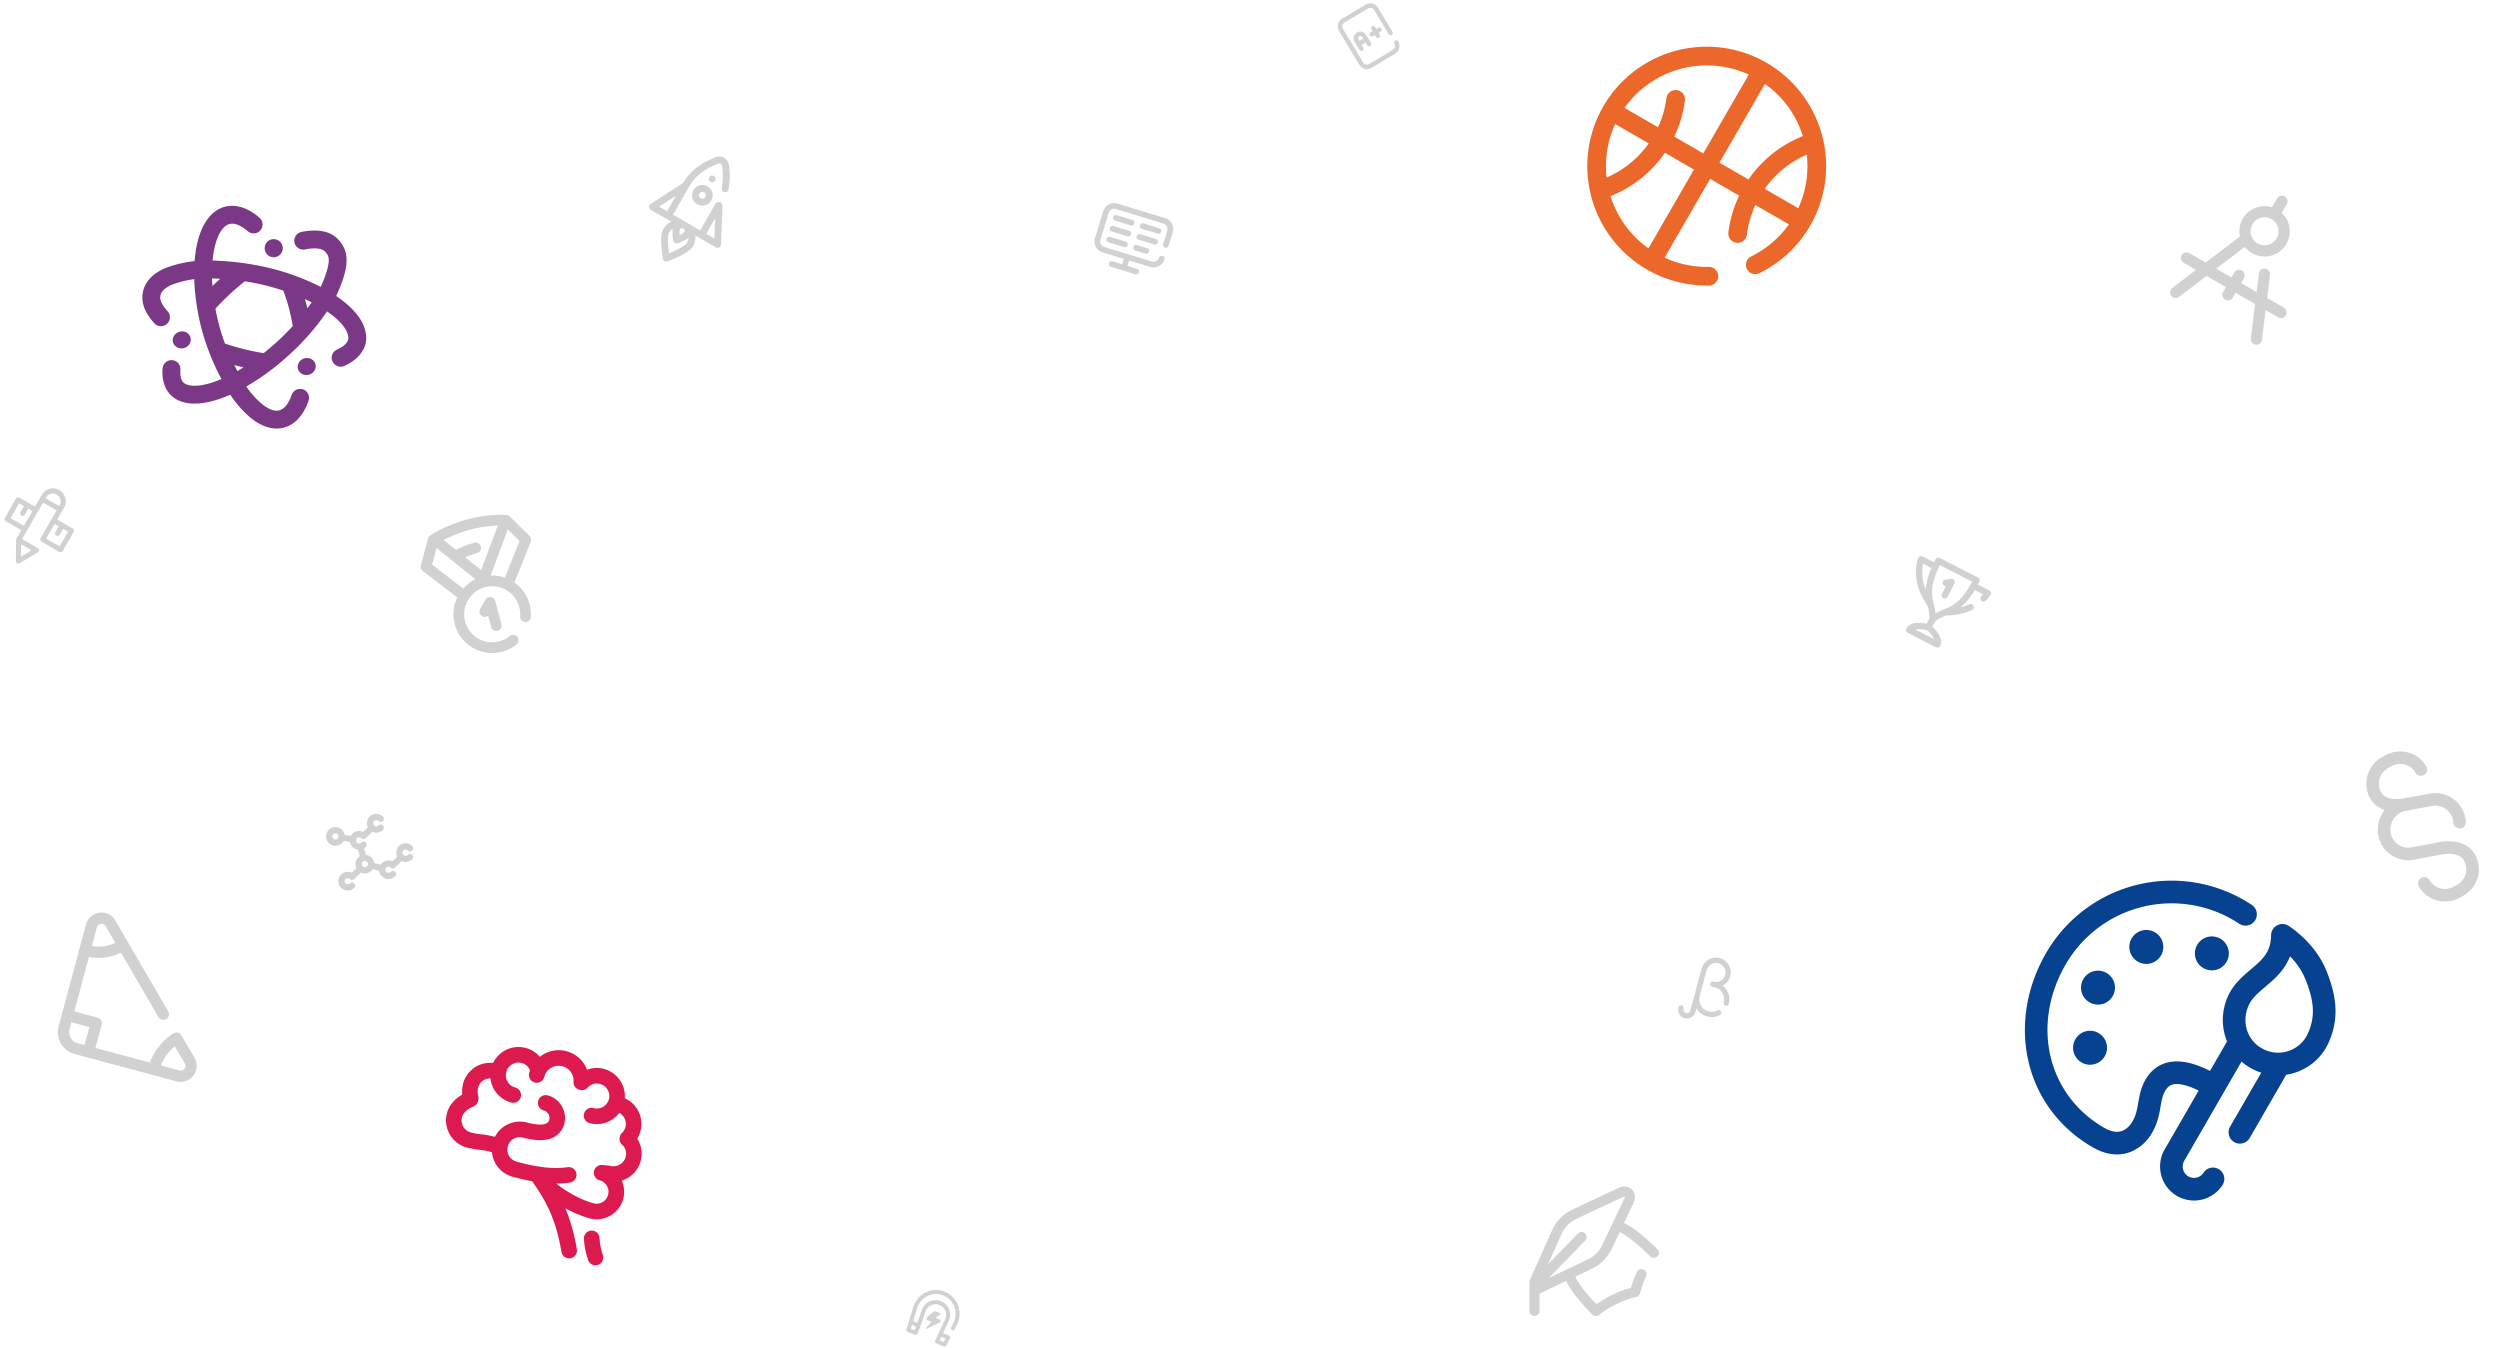 <svg xmlns="http://www.w3.org/2000/svg" width="1767.118" height="952.813" viewBox="0 0 1767.118 952.813">
  <g id="Group_134" data-name="Group 134" transform="translate(-50.945 -4543.314)">
    <g id="_010-beta" data-name="010-beta" transform="matrix(0.966, 0.259, -0.259, 0.966, 1248.026, 5180.605)">
      <g id="Group_95" data-name="Group 95" transform="translate(0)">
        <path id="Path_534" data-name="Path 534" d="M100.248,18.193a10.459,10.459,0,1,0-17.5-7.772L82.7,11.5c0,.026,0,.051,0,.077V41.2a2.5,2.5,0,0,1-5,0,1.852,1.852,0,1,0-3.7,0,6.2,6.2,0,1,0,12.406,0V38.5a12.487,12.487,0,0,0,17.3.287,1.852,1.852,0,1,0-2.52-2.713,8.8,8.8,0,0,1-14.78-6.445V11.611l.045-1.072c0-.026,0-.051,0-.077a6.758,6.758,0,1,1,7.35,6.733l-.668.027a1.852,1.852,0,0,0,.076,3.7q.416,0,.823-.032l1.4-.057A8.805,8.805,0,0,1,104,29.625a1.852,1.852,0,0,0,3.7,0A12.516,12.516,0,0,0,100.248,18.193Z" transform="translate(-64.941 33.807)" fill="#d2d1d1"/>
      </g>
    </g>
    <g id="_009-award" data-name="009-award" transform="matrix(0.891, 0.454, -0.454, 0.891, 1409.97, 4931.588)">
      <g id="Group_94" data-name="Group 94" transform="translate(0)">
        <g id="Group_93" data-name="Group 93">
          <path id="Path_532" data-name="Path 532" d="M56.826,5.2a2.243,2.243,0,0,0-1.641-.714h-9.1q.022-1.1.022-2.243A2.243,2.243,0,0,0,43.864,0H13.589a2.243,2.243,0,0,0-2.243,2.243q0,1.146.022,2.243h-9.1a2.243,2.243,0,0,0-2.237,2.4,27.813,27.813,0,0,0,3.22,9.951,36.893,36.893,0,0,0,6.5,8.838,45.643,45.643,0,0,0,11.65,8.4c2.07,2.451,4.015,4.786,5.083,7.84v3.646a31.423,31.423,0,0,0-4.333,1.532c-5.779,2.575-6.992,5.813-6.992,8.075A2.243,2.243,0,0,0,17.4,57.411H39.827a2.243,2.243,0,0,0,2.243-2.243c0-2.2-1.189-5.382-6.852-8a31.654,31.654,0,0,0-4.249-1.576V41.744c1.053-2.993,2.975-5.258,5.016-7.636A43.591,43.591,0,0,0,50.6,22.388a2.243,2.243,0,0,0-3.526-2.772,34.936,34.936,0,0,1-4.6,4.8A45.545,45.545,0,0,0,45.889,8.97h6.6c-.126.49-.286,1.041-.488,1.644a2.243,2.243,0,1,0,4.254,1.422,22.635,22.635,0,0,0,1.17-5.149A2.243,2.243,0,0,0,56.826,5.2ZM7.331,14.968a27.563,27.563,0,0,1-2.367-6h6.6a45.493,45.493,0,0,0,3.422,15.48A33.025,33.025,0,0,1,7.331,14.968ZM36.156,52.925H21.039a13.468,13.468,0,0,1,2.877-1.709,28.024,28.024,0,0,1,4.8-1.6A21.557,21.557,0,0,1,36.156,52.925Zm.116-26.43a43.519,43.519,0,0,1-3.59,4.576,42.756,42.756,0,0,0-4,5.174,45.3,45.3,0,0,0-3.968-5.194A46.127,46.127,0,0,1,21.181,26.5c-3.495-5.359-5.122-12.023-5.328-22.011H41.6C41.393,14.473,39.766,21.137,36.271,26.5Z" transform="translate(-0.021)" fill="#d2d1d1"/>
          <path id="Path_533" data-name="Path 533" d="M209.383,87.54v6.243a2.243,2.243,0,1,0,4.485,0V83.243a2.243,2.243,0,0,0-3.529-1.837l-3.364,2.355a2.243,2.243,0,0,0,2.407,3.78Z" transform="translate(-182.921 -71.918)" fill="#d2d1d1"/>
        </g>
      </g>
    </g>
    <g id="_055-molecule" data-name="055-molecule" transform="translate(267.204 5145.979) rotate(-45)">
      <g id="Group_103" data-name="Group 103" transform="translate(0)">
        <path id="Path_548" data-name="Path 548" d="M49.812,43.2a6.623,6.623,0,0,0-6.233,4.408H38.964A6.606,6.606,0,0,0,31.3,43.357l-2.437-4.086a6.592,6.592,0,0,0,0-8.232l2.381-4.1a6.605,6.605,0,0,0,1.487.171,2.2,2.2,0,1,0,0-4.408,2.2,2.2,0,1,1,2.2-2.2,2.2,2.2,0,0,0,2.2,2.2c.056,0,.111,0,.165-.008s.11.008.165.008h6.11a6.623,6.623,0,0,0,6.233,4.408,2.2,2.2,0,1,0,0-4.408,2.2,2.2,0,1,1,2.2-2.2,2.2,2.2,0,1,0,4.408,0,6.612,6.612,0,0,0-12.845-2.2H38.964A6.606,6.606,0,0,0,30.9,14.145L28.227,10.4a6.612,6.612,0,1,0-3.585,2.564l2.675,3.745a6.591,6.591,0,0,0,.208,7.857l-2.4,4.134a6.605,6.605,0,0,0-7.663,4.251H12.845a6.612,6.612,0,1,0-6.233,8.816,2.2,2.2,0,0,0,0-4.408,2.2,2.2,0,1,1,2.2-2.2,2.2,2.2,0,0,0,2.2,2.2h6.44a6.606,6.606,0,0,0,7.664,4.251L27.562,45.7A6.607,6.607,0,0,0,32.73,56.424a2.2,2.2,0,0,0,0-4.408,2.2,2.2,0,1,1,2.2-2.2,2.2,2.2,0,0,0,2.2,2.2c.056,0,.111,0,.165-.008s.11.008.165.008h6.11a6.623,6.623,0,0,0,6.233,4.408,2.2,2.2,0,1,0,0-4.408,2.2,2.2,0,1,1,2.2-2.2,2.2,2.2,0,1,0,4.408,0A6.62,6.62,0,0,0,49.812,43.2Zm-27-34.384a2.2,2.2,0,1,1,2.2-2.2A2.207,2.207,0,0,1,22.812,8.816Zm.882,28.543a2.2,2.2,0,1,1,2.2-2.2A2.207,2.207,0,0,1,23.694,37.359Z" transform="translate(0)" fill="#d2d1d1"/>
      </g>
    </g>
    <g id="_054-study" data-name="054-study" transform="matrix(0.966, -0.259, 0.259, 0.966, 50.945, 4898.254)">
      <g id="Group_102" data-name="Group 102" transform="translate(0 0)">
        <path id="Path_547" data-name="Path 547" d="M44.844,31.3l-9-8.963L42.707,15.5A9.077,9.077,0,1,0,29.871,2.659L23.043,9.486,14.037.517a1.772,1.772,0,0,0-2.51.009L.513,11.649a1.772,1.772,0,0,0,.009,2.5l8.947,8.91L4.5,28.026a1.772,1.772,0,0,0-.454.778L.065,43.119A1.772,1.772,0,0,0,2.257,45.3l14.315-4.066a1.772,1.772,0,0,0,.771-2.956L8.317,29.225,29.345,8.2l7.82,7.82-16.1,16.053a1.772,1.772,0,0,0,0,2.512L31.416,44.852a1.772,1.772,0,0,0,1.248.514h.008a1.772,1.772,0,0,0,1.252-.525L44.853,33.8A1.772,1.772,0,0,0,44.844,31.3ZM12.706,38.646l-8.379,2.38L6.673,32.6Zm-.731-18.091-7.7-7.669,8.521-8.6,2.812,2.8-3.491,3.548a1.772,1.772,0,0,0,2.526,2.486l3.476-3.533,2.419,2.409ZM31.851,5.692l.526-.526A5.532,5.532,0,0,1,40.2,12.988l-.529.527Zm.8,35.395-7.822-7.764,8.5-8.481,2.391,2.381-3.4,3.427a1.772,1.772,0,0,0,2.515,2.5l3.4-3.423,2.854,2.842Z" transform="translate(0 -0.001)" fill="#d2d1d1"/>
      </g>
    </g>
    <g id="_041-elearning" data-name="041-elearning" transform="translate(833.147 4684.856) rotate(17)">
      <g id="Group_101" data-name="Group 101" transform="translate(0 0)">
        <g id="Group_100" data-name="Group 100">
          <path id="Path_540" data-name="Path 540" d="M292.632,198.065a2,2,0,0,0-2-2H279a2,2,0,1,0,0,4.008h11.624A2,2,0,0,0,292.632,198.065Z" transform="translate(-249.244 -180.028)" fill="#d2d1d1"/>
          <path id="Path_541" data-name="Path 541" d="M279,276.061a2,2,0,1,0,0,4.008h7.615a2,2,0,1,0,0-4.008Z" transform="translate(-249.244 -252.012)" fill="#d2d1d1"/>
          <path id="Path_542" data-name="Path 542" d="M49.3,56.1a2,2,0,0,0,2-2V44.077a8.025,8.025,0,0,0-8.016-8.016H8.016A8.025,8.025,0,0,0,0,44.077V64.118a8.025,8.025,0,0,0,8.016,8.016H23.648v4H16.634a2,2,0,1,0,0,4.008H34.67a2,2,0,1,0,0-4.008H27.656v-4H43.288A8.025,8.025,0,0,0,51.3,64.118a2,2,0,0,0-4.008,0,4.013,4.013,0,0,1-4.008,4.008H8.016a4.013,4.013,0,0,1-4.008-4.008V44.077a4.013,4.013,0,0,1,4.008-4.008H43.288A4.013,4.013,0,0,1,47.3,44.077V54.1A2,2,0,0,0,49.3,56.1Z" transform="translate(0 -36.061)" fill="#d2d1d1"/>
          <path id="Path_543" data-name="Path 543" d="M92.628,196.061H81a2,2,0,1,0,0,4.008H92.628a2,2,0,1,0,0-4.008Z" transform="translate(-71.084 -180.028)" fill="#d2d1d1"/>
          <path id="Path_544" data-name="Path 544" d="M290.628,116.061H279a2,2,0,1,0,0,4.008h11.624a2,2,0,0,0,0-4.008Z" transform="translate(-249.244 -108.045)" fill="#d2d1d1"/>
          <path id="Path_545" data-name="Path 545" d="M92.628,116.061H81a2,2,0,0,0,0,4.008H92.628a2,2,0,0,0,0-4.008Z" transform="translate(-71.084 -108.045)" fill="#d2d1d1"/>
          <path id="Path_546" data-name="Path 546" d="M92.628,276.061H81a2,2,0,1,0,0,4.008H92.628a2,2,0,1,0,0-4.008Z" transform="translate(-71.084 -252.012)" fill="#d2d1d1"/>
        </g>
      </g>
    </g>
    <g id="_037-exam" data-name="037-exam" transform="translate(994.211 4559.83) rotate(-31)">
      <g id="Group_99" data-name="Group 99" transform="translate(0)">
        <g id="Group_98" data-name="Group 98">
          <path id="Path_537" data-name="Path 537" d="M83.542,27.808a1.58,1.58,0,0,0,1.58-1.58V6.32A6.327,6.327,0,0,0,78.8,0H59.376a6.327,6.327,0,0,0-6.32,6.32V34.128a6.327,6.327,0,0,0,6.32,6.32H78.8a6.327,6.327,0,0,0,6.32-6.32,1.58,1.58,0,0,0-3.16,0,3.164,3.164,0,0,1-3.16,3.16H59.376a3.164,3.164,0,0,1-3.16-3.16V6.32a3.164,3.164,0,0,1,3.16-3.16H78.8a3.164,3.164,0,0,1,3.16,3.16V26.228A1.58,1.58,0,0,0,83.542,27.808Z" transform="translate(-53.056)" fill="#d2d1d1"/>
          <path id="Path_538" data-name="Path 538" d="M130.844,187.035a1.58,1.58,0,0,0,1.58-1.58V178.74a4.74,4.74,0,1,0-9.48,0v6.715a1.58,1.58,0,0,0,3.16,0v-2.291h3.16v2.291A1.58,1.58,0,0,0,130.844,187.035ZM126.1,180V178.74a1.58,1.58,0,0,1,3.16,0V180Z" transform="translate(-117.423 -160.254)" fill="#d2d1d1"/>
          <path id="Path_539" data-name="Path 539" d="M273.684,205.48a1.58,1.58,0,0,0,1.58-1.58v-1.58h1.58a1.58,1.58,0,1,0,0-3.16h-1.58v-1.58a1.58,1.58,0,1,0-3.16,0v1.58h-1.58a1.58,1.58,0,0,0,0,3.16h1.58v1.58A1.58,1.58,0,0,0,273.684,205.48Z" transform="translate(-251.889 -180.516)" fill="#d2d1d1"/>
        </g>
      </g>
    </g>
    <g id="_027-magnet" data-name="027-magnet" transform="translate(703.32 5450.149) rotate(22)">
      <g id="Group_97" data-name="Group 97" transform="translate(0)">
        <g id="Group_96" data-name="Group 96">
          <path id="Path_535" data-name="Path 535" d="M193.121,222.159h-3.265l2.58-4.159h-5l-3.249,5.793a1.414,1.414,0,0,0,1.249,2.1h2.832l-1.895,5.252a.43.43,0,0,0-.043.177c0,.222.191.353.438.353a.7.7,0,0,0,.477-.19l6.656-7.615A1.034,1.034,0,0,0,193.121,222.159Z" transform="translate(-172.377 -202.631)" fill="#d2d1d1"/>
          <path id="Path_536" data-name="Path 536" d="M51.59,11.167a16.7,16.7,0,0,0-32.4,6.94l1.415,16.7a1.41,1.41,0,0,0,1.4,1.291h5.71a1.41,1.41,0,0,0,1.409-1.474L28.388,18.2q0-.028,0-.055a7.472,7.472,0,1,1,14.89,0c0,.016,0,.033,0,.049l-.813,16.426a1.41,1.41,0,0,0,1.408,1.48h5.781a1.41,1.41,0,0,0,1.4-1.291l.478-5.64a1.41,1.41,0,0,0-1.4-1.529h-4.5l.459-9.283a10.292,10.292,0,1,0-20.514,0l.42,9.286H22.829L22,17.869a13.878,13.878,0,1,1,27.656,0l-.328,3.866a1.41,1.41,0,0,0,2.81.238l.328-3.866A16.572,16.572,0,0,0,51.59,11.167Zm-6.1,19.289h3.1l-.239,2.82h-3Zm-19.368,0,.127,2.82h-2.94l-.239-2.82Z" transform="translate(-19.13 0)" fill="#d2d1d1"/>
        </g>
      </g>
    </g>
    <g id="_057-mortarboard" data-name="057-mortarboard" transform="translate(1132 5382)">
      <g id="Group_92" data-name="Group 92" transform="translate(0 0)">
        <path id="Path_531" data-name="Path 531" d="M90.533,44.352C75.719,29.538,67.615,26.118,67.277,25.98l-.387-.2,6.694-14.069c1.689-3.569,1.275-7.249-1.08-9.6s-6.035-2.769-9.6-1.084L30.068,16.473A29.322,29.322,0,0,0,16.52,30.021l-.032.069L.358,66.134a3.576,3.576,0,0,0-.312,1.461V87.975a3.576,3.576,0,0,0,7.151,0V75.7l18.855-8.966.125.311c.138.346,3.558,8.637,18.383,23.462a3.575,3.575,0,0,0,4.848.193A69.386,69.386,0,0,1,75.59,78.027a3.575,3.575,0,0,0,2.645-2.645A66.418,66.418,0,0,1,82.5,63.347,3.576,3.576,0,0,0,75.986,60.4a77.058,77.058,0,0,0-4.161,11.209,78.114,78.114,0,0,0-24.4,11.606C35.962,71.338,32.969,64.731,32.812,64.374l-.266-.731,11.925-5.67A29.316,29.316,0,0,0,58.016,44.431l5.812-12.214.738.38-.027-.011c.072.031,7.361,3.247,20.937,16.823a3.576,3.576,0,0,0,5.057-5.057ZM51.556,41.366A21.956,21.956,0,0,1,41.407,51.512L13.716,64.679,39.436,38.267a3.576,3.576,0,1,0-5.123-4.989L13.189,54.969,23,33.047A21.949,21.949,0,0,1,33.119,22.94L65.958,7.493a2.387,2.387,0,0,1,1.48-.318,2.375,2.375,0,0,1-.315,1.473Z" transform="translate(-0.046 0)" fill="#d2d1d1"/>
      </g>
    </g>
    <g id="_050-trigonometry" data-name="050-trigonometry" transform="matrix(0.966, 0.259, -0.259, 0.966, 114.658, 5185.777)">
      <g id="Group_91" data-name="Group 91" transform="translate(0 0)">
        <path id="Path_530" data-name="Path 530" d="M98.529,82.482l-.031-.031L85.356,69.595a3.979,3.979,0,0,0-5.683.12,40.655,40.655,0,0,0-10.7,24.214H29.05V76.817a3.979,3.979,0,0,0-3.979-3.979H7.959V33a35.2,35.2,0,0,0,21.094-8.83L66.436,61.334a3.979,3.979,0,1,0,5.611-5.644L19.4,3.358A11.191,11.191,0,0,0,7.017.894,11.192,11.192,0,0,0,0,11.4V85.969a15.936,15.936,0,0,0,15.918,15.918H90.491a11.367,11.367,0,0,0,8.038-19.4ZM7.959,11.4a3.408,3.408,0,0,1,5.827-2.4l9.61,9.553A27.266,27.266,0,0,1,7.959,25.021V11.4ZM21.091,93.928H15.918a7.968,7.968,0,0,1-7.959-7.959V80.8H21.091V93.928Zm72.549-2.1a3.343,3.343,0,0,1-3.149,2.1H76.964a32.877,32.877,0,0,1,5.922-15.615l10.028,9.81A3.343,3.343,0,0,1,93.64,91.824Z" transform="translate(0 0)" fill="#d2d1d1"/>
      </g>
    </g>
    <g id="_048-drafting" data-name="048-drafting" transform="translate(1629.226 4660.998) rotate(30)">
      <g id="Group_90" data-name="Group 90" transform="translate(0)">
        <path id="Path_529" data-name="Path 529" d="M122.076,68.418h-13.6l-6.409-15.182a3.955,3.955,0,1,0-7.287,3.076l5.111,12.106H87.273V64.464a3.955,3.955,0,0,0-7.91,0v3.955H66.9L76.706,45A17.8,17.8,0,1,0,87.273,11.122V3.955a3.955,3.955,0,0,0-7.91,0v7.167a17.786,17.786,0,0,0-9.287,29.229L58.325,68.418H44.957a3.955,3.955,0,0,0,0,7.91H55.013L46.877,95.761a3.955,3.955,0,1,0,7.3,3.055l9.415-22.488H79.364v3.955a3.955,3.955,0,0,0,7.91,0V76.328h15.958l9.5,22.5a3.955,3.955,0,1,0,7.286-3.076l-8.2-19.422h10.259a3.955,3.955,0,1,0,0-7.91ZM83.319,18.588a9.887,9.887,0,1,1-9.887,9.887A9.9,9.9,0,0,1,83.319,18.588Z" transform="translate(-41.002)" fill="#d2d1d1"/>
      </g>
    </g>
    <g id="_020-rocket" data-name="020-rocket" transform="matrix(0.966, -0.259, 0.259, 0.966, 503.999, 4668.538)">
      <g id="Group_84" data-name="Group 84" transform="translate(0.001 0)">
        <g id="Group_83" data-name="Group 83" transform="translate(0 0)">
          <path id="Path_520" data-name="Path 520" d="M259.086,136.167a7.307,7.307,0,1,0,10.334,0A7.316,7.316,0,0,0,259.086,136.167Zm6.889,6.889a2.435,2.435,0,1,1,0-3.445A2.438,2.438,0,0,1,265.976,143.056Z" transform="translate(-225.656 -117.707)" fill="#d2d1d1"/>
          <path id="Path_521" data-name="Path 521" d="M60.359,2.094A6.907,6.907,0,0,0,54.7.035,54.735,54.735,0,0,0,42.224,2.757a36.936,36.936,0,0,0-13.75,8.282l-.024.024-.494.5-26.269,8.5A2.436,2.436,0,0,0,.715,24.1L12.6,35.982A12.1,12.1,0,0,0,5.79,39.407c-1.957,1.957-3.466,5.914-4.615,12.1C.378,55.8.062,59.561.049,59.719a2.436,2.436,0,0,0,2.427,2.636c.067,0,.134,0,.2-.008.158-.013,3.92-.329,8.215-1.127,6.183-1.149,10.14-2.658,12.1-4.615a12.1,12.1,0,0,0,3.427-6.826L38.291,61.643a2.436,2.436,0,0,0,4.05-1.007L50.435,34.33a2.436,2.436,0,0,0-1.612-3.044c-.041-.013-.082-.021-.123-.031a2.435,2.435,0,0,0-2.691.525L30.744,47.217,15.021,31.51l15.8-15.917a2.425,2.425,0,0,0,.422-.425l.656-.661c7.22-7.066,17.691-9.063,23.292-9.624a2.042,2.042,0,0,1,1.688.616,2.141,2.141,0,0,1,.592,1.769,47.978,47.978,0,0,1-4.256,14.921,2.436,2.436,0,1,0,4.373,2.146A52.888,52.888,0,0,0,62.3,7.865,6.988,6.988,0,0,0,60.359,2.094ZM43.079,41.671,38.873,55.339,34.19,50.66ZM16.9,42.844a1.877,1.877,0,0,1,2.333-.245l.568.567a1.877,1.877,0,0,1-.243,2.333,11.422,11.422,0,0,1-3.8,1.125A11.373,11.373,0,0,1,16.9,42.844Zm0,8.523a17.715,17.715,0,0,0,4.49-1.314,7.243,7.243,0,0,1-1.84,3.108C17.7,55,10.833,56.476,5.213,57.182c.707-5.62,2.181-12.489,4.022-14.33a7.25,7.25,0,0,1,3.106-1.843,17.814,17.814,0,0,0-1.329,4.459c-.372,1.967-.523,3.7-.529,3.77a2.436,2.436,0,0,0,2.427,2.644c.064,0,.128,0,.193-.008S14.916,51.728,16.894,51.366Zm-5.319-23.3-4.6-4.595L20.469,19.1Z" transform="translate(-0.001 0)" fill="#d2d1d1"/>
          <circle id="Ellipse_24" data-name="Ellipse 24" cx="2.374" cy="2.374" r="2.374" transform="translate(45.905 11.872)" fill="#d2d1d1"/>
        </g>
      </g>
    </g>
    <g id="_014-medal" data-name="014-medal" transform="matrix(0.966, -0.259, 0.259, 0.966, 300.966, 4931.98)">
      <g id="Group_80" data-name="Group 80" transform="translate(42.499)">
        <g id="Group_79" data-name="Group 79" transform="translate(0)">
          <path id="Path_516" data-name="Path 516" d="M122.615,22.613,112.686,5.821a3.776,3.776,0,0,0-1.892-1.6C110.348,4.047,99.669,0,83.1,0,66.577,0,55.293,4.021,54.82,4.192a3.776,3.776,0,0,0-1.981,1.657L43.008,22.816a3.777,3.777,0,0,0,.27,4.191L61.994,51.438A27.383,27.383,0,0,0,93.9,94.317a3.777,3.777,0,1,0-3.086-6.9,19.8,19.8,0,1,1,10.651-11.607,3.777,3.777,0,1,0,7.137,2.476,27.382,27.382,0,0,0-4.868-26.526L122.39,26.8A3.777,3.777,0,0,0,122.615,22.613ZM67.681,46.441,50.811,24.418,56.89,13.926,77.747,42.381A27.227,27.227,0,0,0,67.681,46.441ZM74.7,25.448a60.5,60.5,0,0,1,8.968-.708,3.777,3.777,0,1,0,0-7.554A65.933,65.933,0,0,0,71.17,18.4a3.76,3.76,0,0,0-1.251.52l-6.744-9.2A91.931,91.931,0,0,1,83.1,7.554a86.489,86.489,0,0,1,19.763,2.218l-19.575,27.4Zm23.41,21.22a27.248,27.248,0,0,0-9.407-4.083L108.92,14.294l5.911,10Z" transform="translate(-42.499)" fill="#d2d1d1"/>
          <path id="Path_517" data-name="Path 517" d="M220.565,326.552a3.777,3.777,0,0,0,3.777-3.777v-17a3.777,3.777,0,0,0-6.448-2.671l-5.288,5.288a3.778,3.778,0,0,0,4.182,6.134v8.246A3.777,3.777,0,0,0,220.565,326.552Z" transform="translate(-179.583 -244.966)" fill="#d2d1d1"/>
        </g>
      </g>
    </g>
    <g id="_007-paragraph" data-name="007-paragraph" transform="translate(1606.877 5152.297) rotate(-30)">
      <g id="Group_77" data-name="Group 77" transform="translate(116.421)">
        <path id="Path_514" data-name="Path 514" d="M177.142,52.549a22.084,22.084,0,0,0-11.533-12.727,4.441,4.441,0,0,0-.416-.173l-16.458-5.884q-.13-.047-.263-.085l-.28-.083a22.692,22.692,0,0,0-3.148-1.131c-4.227-1.758-10.44-5.351-10.44-11.278A12.5,12.5,0,0,1,147.243,8.869h2.328c7.273,0,12.971,5.454,12.971,12.416a4.434,4.434,0,1,0,8.869,0,20.872,20.872,0,0,0-6.456-15.156A22.032,22.032,0,0,0,149.571,0h-2.328a21.373,21.373,0,0,0-21.507,21.188,17.747,17.747,0,0,0,4.818,12.057,22.287,22.287,0,0,0-11.849,10.84,21.376,21.376,0,0,0-1.11,16.59A22.084,22.084,0,0,0,129.128,73.4a4.456,4.456,0,0,0,.434.179L147.1,79.763c.081.029.162.055.245.078,2.316.668,13.868,4.411,13.868,12.492a12.5,12.5,0,0,1-12.638,12.319h-2.328c-7.273,0-12.971-5.454-12.971-12.416a4.434,4.434,0,0,0-8.869,0,20.872,20.872,0,0,0,6.456,15.156,22.035,22.035,0,0,0,15.383,6.128h2.328A21.373,21.373,0,0,0,170.08,92.333c0-5.479-2.528-10.473-7.312-14.443a36.5,36.5,0,0,0-12.839-6.534L132.747,65.3a13.258,13.258,0,0,1-6.771-7.525,12.573,12.573,0,0,1,.677-9.755,13.752,13.752,0,0,1,15.5-7.14q1.423.567,2.913,1.035a4.426,4.426,0,0,0,.913.284l16,5.72a13.258,13.258,0,0,1,6.779,7.53,12.573,12.573,0,0,1-.677,9.755,4.434,4.434,0,1,0,7.948,3.935A21.374,21.374,0,0,0,177.142,52.549Z" transform="translate(-116.421)" fill="#d2d1d1"/>
      </g>
    </g>
    <g id="Group_89" data-name="Group 89" transform="translate(1226.433 4545.436) rotate(30)">
      <path id="Path_528" data-name="Path 528" d="M144.088,24.721A84.4,84.4,0,0,0,24.721,144.088a84.437,84.437,0,0,0,103.357,12.557,6.594,6.594,0,0,0-6.833-11.28A70.973,70.973,0,0,1,91,155.314V91h23.694a83.622,83.622,0,0,0,6.4,26.311,6.594,6.594,0,0,0,12.143-5.145A70.5,70.5,0,0,1,127.929,91h27.382a71.11,71.11,0,0,1-11.767,32.933,6.594,6.594,0,1,0,10.963,7.33A84.2,84.2,0,0,0,144.088,24.721ZM13.5,91H40.874A71.253,71.253,0,0,1,27.2,126.782,70.823,70.823,0,0,1,13.5,91ZM77.81,155.313a70.97,70.97,0,0,1-41.636-18.56A84.438,84.438,0,0,0,54.108,91h23.7Zm0-77.5H54.116a83.645,83.645,0,0,0-6.251-25.954A6.594,6.594,0,0,0,35.7,56.946,70.511,70.511,0,0,1,40.88,77.81H13.5A71.335,71.335,0,0,1,77.81,13.5Zm36.89,0H91V13.5a70.97,70.97,0,0,1,41.634,18.558A84.339,84.339,0,0,0,114.7,77.81Zm13.233,0A71.155,71.155,0,0,1,141.606,42.03,70.825,70.825,0,0,1,155.313,77.81Z" fill="#ec672a"/>
    </g>
    <g id="_026-art" data-name="026-art" transform="translate(1548.407 5128.308) rotate(30)">
      <g id="Group_86" data-name="Group 86" transform="translate(0 0.011)">
        <g id="Group_85" data-name="Group 85">
          <path id="Path_522" data-name="Path 522" d="M204.585,57.159c-2.209-20.642-13.819-32.615-26.037-42.479C161.374.816,139.55.04,138.63.014a8,8,0,0,0-7.186,11.945c5.973,10.528,3.193,18.262-.328,28.054-2.669,7.422-5.694,15.835-4.392,25.635A40.326,40.326,0,0,0,141.461,92.1c.178.142.361.274.541.412V116.6c-10.9.637-19.179,2.886-25.171,6.825-7.346,4.831-11.23,12.225-11.23,21.385,0,6.526,1.963,11.855,3.7,16.556,1.666,4.523,3.105,8.43,3.105,13.445,0,2.186-.38,6.324-2.924,9.473-2.427,3-6.556,4.527-12.277,4.527-46.292,0-81.2-37.144-81.2-86.4a86.5,86.5,0,0,1,86.4-86.4c1.829,0,3.68.058,5.5.172a8,8,0,0,0,1-15.969c-2.153-.135-4.341-.2-6.5-.2A102.4,102.4,0,0,0,0,102.412c0,27.58,9.65,53.214,27.174,72.18,18.005,19.488,42.875,30.221,70.028,30.221,13.443,0,20.865-5.7,24.724-10.474a31.041,31.041,0,0,0,6.476-19.526c0-7.868-2.174-13.769-4.091-18.975-1.513-4.108-2.709-7.352-2.709-11.025,0-3.816,1.165-6.138,4.021-8.016,2.485-1.634,7.272-3.523,16.38-4.161v47.2a24.127,24.127,0,0,0,22.824,24.941q.626.032,1.247.032a23.979,23.979,0,0,0,23.918-22.76,8,8,0,1,0-15.98-.813,7.978,7.978,0,0,1-13.888,4.941,8.035,8.035,0,0,1-2.133-5.752l.01-.2V99.736a39.219,39.219,0,0,0,7.535.734,40.269,40.269,0,0,0,4.265-.227,39.761,39.761,0,0,0,4.2-.676v44.046a8,8,0,1,0,16,0V92a39.471,39.471,0,0,0,6.12-6.086A38.881,38.881,0,0,0,204.585,57.159Zm-20.912,18.7a22.989,22.989,0,0,1-15.561,8.472,22.727,22.727,0,0,1-16.682-4.751,24.407,24.407,0,0,1-8.846-16.042c-.789-5.941,1.239-11.582,3.588-18.114,2.761-7.676,6-16.676,4.3-27.247A50.662,50.662,0,0,1,168.5,27.13c11.341,9.157,18.673,17.659,20.179,31.733A22.987,22.987,0,0,1,183.673,75.86Z" transform="translate(0 -0.011)" fill="#064290"/>
          <path id="Path_523" data-name="Path 523" d="M223.99,92.007a12,12,0,1,0,12-12A12.014,12.014,0,0,0,223.99,92.007Z" transform="translate(-134.389 -48.007)" fill="#064290"/>
          <path id="Path_524" data-name="Path 524" d="M138.486,148.495a12.02,12.02,0,0,0,0-16.979h0a12,12,0,1,0,0,16.979Z" transform="translate(-70.795 -76.805)" fill="#064290"/>
          <path id="Path_525" data-name="Path 525" d="M80,245a12,12,0,1,0,12-12A12.014,12.014,0,0,0,80,245Z" transform="translate(-47.996 -139.8)" fill="#064290"/>
          <path id="Path_526" data-name="Path 526" d="M133,356A12,12,0,1,0,124.51,335.5h0A12,12,0,0,0,133,356Z" transform="translate(-72.594 -199.194)" fill="#064290"/>
        </g>
      </g>
    </g>
    <g id="_039-physics" data-name="039-physics" transform="matrix(0.966, -0.259, 0.259, 0.966, 138.507, 4708.607)">
      <g id="Group_88" data-name="Group 88" transform="translate(0)">
        <g id="Group_87" data-name="Group 87">
          <circle id="Ellipse_25" data-name="Ellipse 25" cx="6.416" cy="6.416" r="6.416" transform="translate(93.243 30.796)" fill="#7b3886"/>
          <ellipse id="Ellipse_26" data-name="Ellipse 26" cx="6.416" cy="5.988" rx="6.416" ry="5.988" transform="translate(94.098 118.05)" fill="#7b3886"/>
          <path id="Path_527" data-name="Path 527" d="M167.194,43.919c-2.416-5.258-8.565-11.731-24.144-12.709a6.311,6.311,0,0,0-.791,12.6c7.195.452,12.1,2.413,13.466,5.382a8.951,8.951,0,0,1,1.134,4.206c-.157,3.972-3.759,10.3-10.72,18.847a167.21,167.21,0,0,0-33.653-23.432A200.333,200.333,0,0,0,77.147,34.454q.734-1.973,1.535-3.836c4.85-11.269,11.07-18,16.641-18,4.614,0,8.665,4.51,11.251,8.294a6.311,6.311,0,0,0,10.421-7.122C109.2,2.393,100.909,0,95.323,0,84.228,0,74.2,9.1,67.088,25.628q-1.224,2.842-2.305,5.905a82.536,82.536,0,0,0-21.767-.487l-.123.018c-11.359,1.814-16.463,7.26-18.744,11.509a19.573,19.573,0,0,0-2.349,9.1c-.058,4.524,1.331,9.561,4.128,14.97a6.311,6.311,0,0,0,11.212-5.8c-1.809-3.5-2.75-6.616-2.719-9.012a6.976,6.976,0,0,1,.849-3.287c1.675-3.12,6.087-4.442,9.528-5a71.459,71.459,0,0,1,16.419.241,163.046,163.046,0,0,0-4.076,37,169.98,169.98,0,0,0,4.357,36.2q-1.96.276-3.857.457c-11.821,1.114-20.6-.969-22.907-5.438a7.058,7.058,0,0,1-.629-3.189,15.347,15.347,0,0,1,1.079-5.586,6.311,6.311,0,0,0-11.792-4.5,27.881,27.881,0,0,0-1.908,10.191,19.254,19.254,0,0,0,2.036,8.876C27.76,126,37.608,130.36,51.6,130.36q3.446,0,7.222-.355,2.87-.271,5.865-.739a72.928,72.928,0,0,0,9.5,19.282C81.845,159.3,89.9,161.561,95.323,161.561c5.586,0,13.88-2.393,21.672-13.794a6.311,6.311,0,1,0-10.421-7.122c-2.586,3.784-6.637,8.294-11.251,8.294-4.444,0-8.366-4.216-10.874-7.753-.039-.055-.078-.108-.118-.162a58.432,58.432,0,0,1-7.206-14.4,174.029,174.029,0,0,0,34.821-13.66,172.346,172.346,0,0,0,33.214-22.117,6.306,6.306,0,0,0,.756-.786c6.454,7.537,10.059,14.578,9.993,19.666a7.487,7.487,0,0,1-.532,3.287c-1.689,3.146-6.16,4.464-9.614,5.015a6.312,6.312,0,0,0,.987,12.544,6.375,6.375,0,0,0,1-.08c11.36-1.813,16.464-7.26,18.745-11.51a19.3,19.3,0,0,0,2.032-9.1c.109-8.471-4.546-18.3-13.5-28.584,9.776-11.788,14.155-20.175,14.441-27.415A20.9,20.9,0,0,0,167.194,43.919ZM73.524,46.546c1.736.543,3.562,1.13,5.458,1.764l-.34.174q-3.169,1.637-6.257,3.38Q72.9,49.151,73.524,46.546Zm.339,67.9q-.49-2.237-.967-4.626,2.6,1.5,5.263,2.935c.19.1.381.2.571.3Q76.273,113.808,73.863,114.444Zm46.054-20.6c-4.38,2.791-8.993,5.447-13.764,7.911-3.7,1.911-7.414,3.67-11.105,5.267-3.649-1.648-7.319-3.455-10.919-5.387-4.746-2.547-9.353-5.3-13.712-8.175-.408-4.1-.654-8.348-.654-12.677,0-4.382.171-8.7.5-12.918,4.5-2.887,9.262-5.631,14.17-8.165,3.6-1.857,7.253-3.592,10.9-5.17,3.678,1.6,7.434,3.387,11.187,5.4,4.655,2.5,9.153,5.185,13.419,8,.348,4.1.631,8.434.631,12.853C120.566,85.274,120.273,89.677,119.918,93.841ZM136.9,81.3c-1.216,1.051-2.477,2.095-3.772,3.13.035-1.205.058-2.421.058-3.653,0-1.046-.018-2.079-.044-3.105q2.065,1.712,3.988,3.448C137.056,81.184,136.977,81.239,136.9,81.3Z" transform="translate(-21.483)" fill="#7b3886"/>
          <ellipse id="Ellipse_27" data-name="Ellipse 27" cx="6.416" cy="5.988" rx="6.416" ry="5.988" transform="translate(13.687 76.989)" fill="#7b3886"/>
        </g>
      </g>
    </g>
    <g id="_019-brain" data-name="019-brain" transform="matrix(0.966, 0.259, -0.259, 0.966, 383.491, 5268.155)">
      <g id="Group_82" data-name="Group 82" transform="translate(0.003)">
        <g id="Group_81" data-name="Group 81">
          <path id="Path_518" data-name="Path 518" d="M432.729,430.758a5.508,5.508,0,0,0-10.45,3.483,55.991,55.991,0,0,0,6.819,13.876,5.508,5.508,0,1,0,8.93-6.45A45.694,45.694,0,0,1,432.729,430.758Z" transform="translate(-305.782 -309.402)" fill="#dd1a50"/>
          <path id="Path_519" data-name="Path 519" d="M141,61.411a19.686,19.686,0,0,0-6.432-14.656,19.858,19.858,0,0,0-15.891-25.31A19.943,19.943,0,0,0,99.07,5.232,19.473,19.473,0,0,0,87.693,8.894a21.415,21.415,0,0,0-34.624-.168A19.472,19.472,0,0,0,41.934,5.232,19.943,19.943,0,0,0,22.326,21.446,19.858,19.858,0,0,0,5.6,41.03a23.924,23.924,0,0,0,1.457,7.681C2.532,53.17,0,58.636,0,64.165A19.85,19.85,0,0,0,19.831,83.993a61.044,61.044,0,0,0,9.179-.768,45.163,45.163,0,0,1,8.852-.612A19.861,19.861,0,0,0,56.457,95.56c4.389,0,9.25-.1,14.3-.525a5.534,5.534,0,0,0,.544.553c10.458,9.081,21.271,18.471,32.206,42.208a5.508,5.508,0,1,0,10-4.609,133.179,133.179,0,0,0-15.192-25.748,78.132,78.132,0,0,0,18.313,2.441,19.437,19.437,0,0,0,19.415-19.415,19.24,19.24,0,0,0-4.381-12.234A19.831,19.831,0,0,0,141,61.411Zm-19.828,8.812a5.5,5.5,0,0,0-.957.084l-4.682.826a5.508,5.508,0,0,0,.957,10.932,8.4,8.4,0,1,1,.138,16.8c-8.917,0-20.05-2.654-29.057-6.645a63.721,63.721,0,0,0,9.115-3.188,5.508,5.508,0,0,0-4.452-10.076c-11.21,4.953-25.008,5.589-35.777,5.589a8.812,8.812,0,1,1,0-17.625c7.711,0,13.555-1.21,17.866-3.7a14.69,14.69,0,0,0,7.746-13.1A16.542,16.542,0,0,0,65.545,33.6a5.508,5.508,0,1,0,0,11.016,5.514,5.514,0,0,1,5.508,5.508c0,5.032-9.145,5.783-14.6,5.783A19.86,19.86,0,0,0,37.071,71.578a57.669,57.669,0,0,0-9.6.74,50.423,50.423,0,0,1-7.635.66,8.822,8.822,0,0,1-8.812-8.812c0-4.546,4.061-8.051,5.807-9.347a5.508,5.508,0,0,0,2.216-4.727L19,49.266a5.506,5.506,0,0,0-.8-2.562,13.3,13.3,0,0,1-1.586-5.674,8.827,8.827,0,0,1,6.715-8.558,19.972,19.972,0,0,0,18.6,12.692,5.508,5.508,0,1,0,0-11.016A8.882,8.882,0,0,1,33,25.335c0-.047-.006-.091-.007-.138S33,25.106,33,25.06a8.882,8.882,0,0,1,8.93-8.812,8.463,8.463,0,0,1,6.943,3.578c-.051.611-.084,1.226-.084,1.85a5.508,5.508,0,1,0,11.016,0,10.51,10.51,0,0,1,20.831-2.127,5.507,5.507,0,0,0,5.326,4.4l.486.006a5.531,5.531,0,0,0,4.957-2.967,8.546,8.546,0,0,1,7.664-4.744,8.813,8.813,0,1,1,.118,17.625,5.508,5.508,0,0,0,0,11.016,19.855,19.855,0,0,0,18.394-12.439A8.833,8.833,0,0,1,123.126,45.6a5.506,5.506,0,0,0-.8,2.866v.275a5.507,5.507,0,0,0,3.01,4.909,8.51,8.51,0,0,1,4.655,7.759A8.823,8.823,0,0,1,121.173,70.224Z" transform="translate(-0.003)" fill="#dd1a50"/>
        </g>
      </g>
    </g>
  </g>
</svg>
